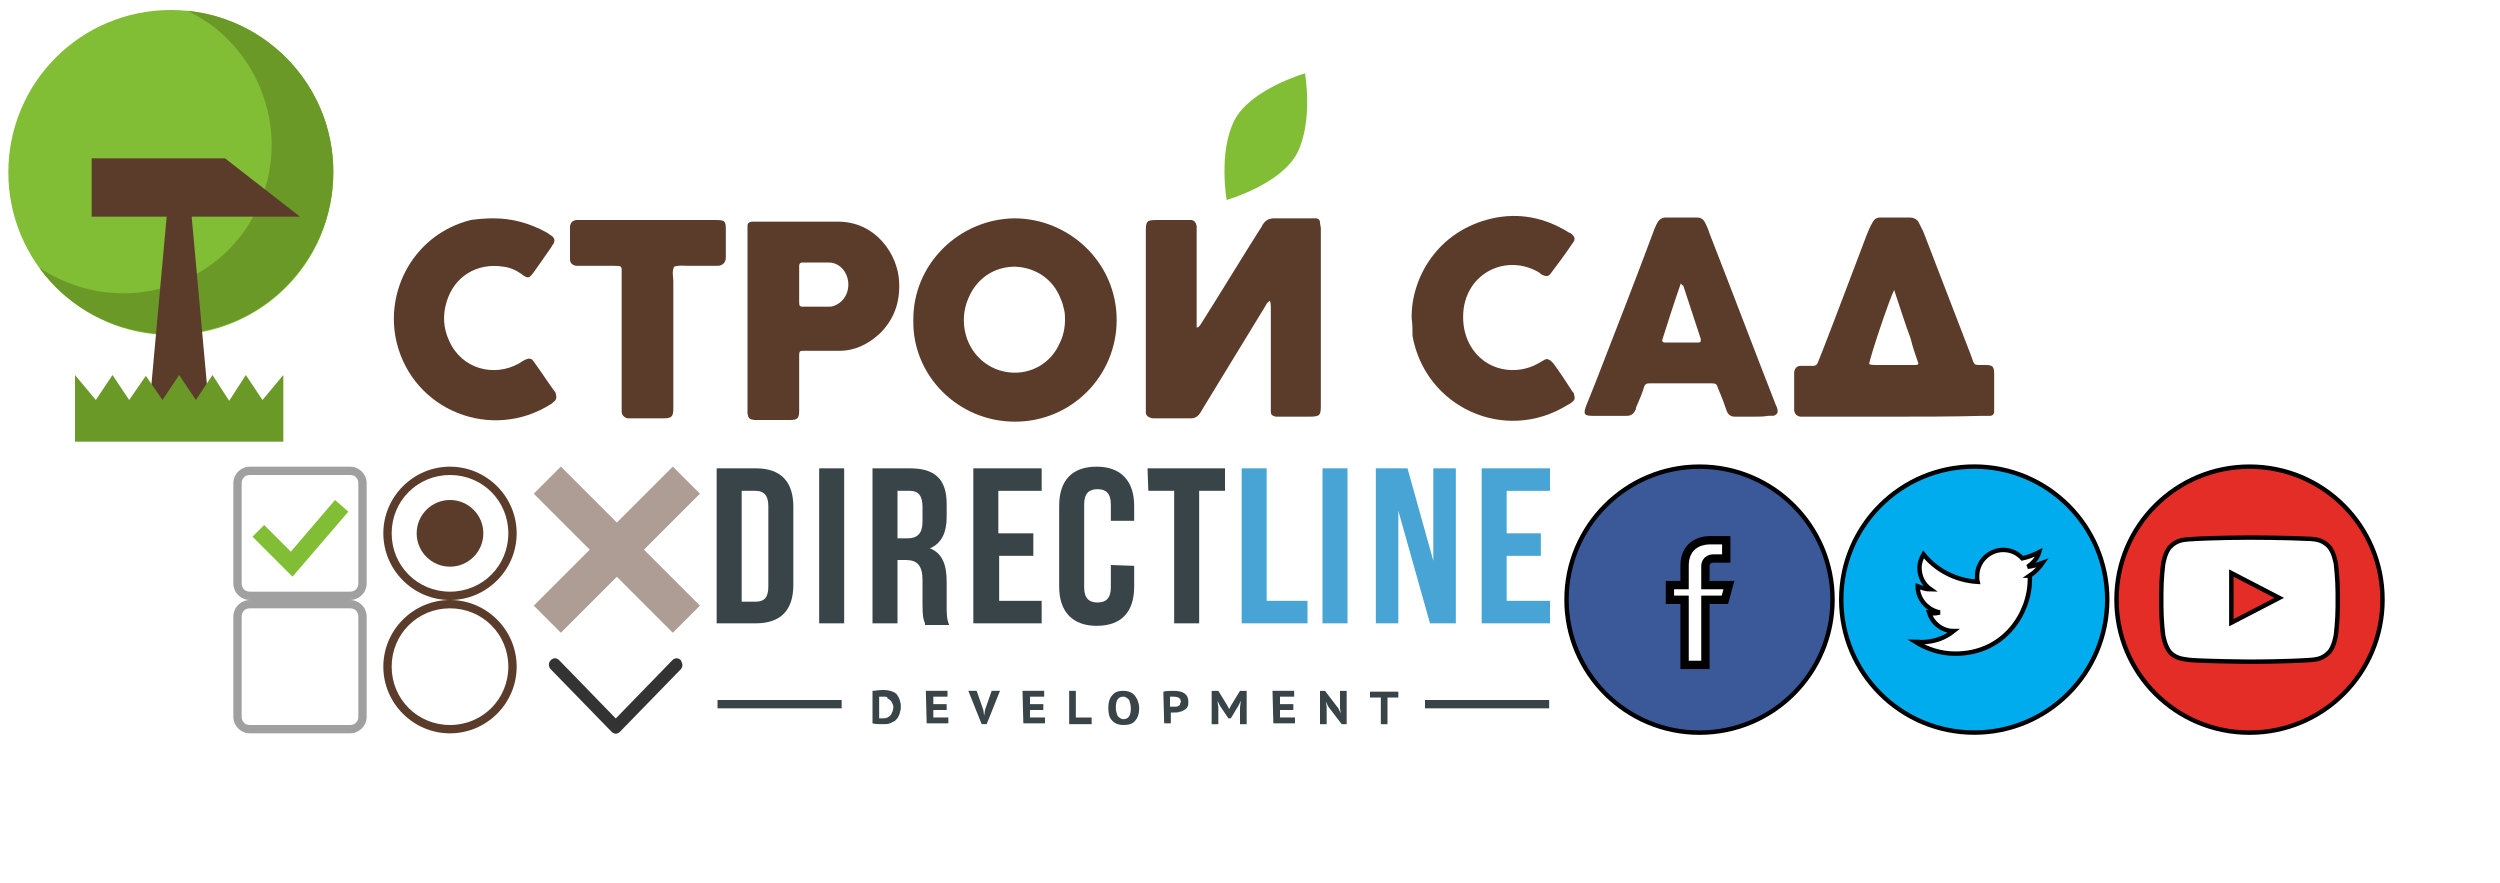 <svg xmlns="http://www.w3.org/2000/svg" xmlns:xlink="http://www.w3.org/1999/xlink" width="300" height="106">
  <g display="inline">
    <title>
      Layer 1
    </title>
    <path id="svg_1" fill="#FFFFFF" d="m25.1 106.4c-0.1 0-0.3 0-0.4-0.1l-24.6-24.7c-0.1-0.1-0.1-0.2-0.1-0.4 0-0.1 0.1-0.3 0.1-0.4l24.6-24.6c0.2-0.2 0.5-0.2 0.7 0s0.2 0.5 0 0.7l-24.2 24.3 24.3 24.3c0.2 0.2 0.2 0.5 0 0.7 -0.1 0.1-0.2 0.2-0.4 0.2l0 0zm4.9-34.9l0 0"/>
    <path id="svg_2" fill="#FFFFFF" d="m30 71.5c-0.8 0-1.5-0.7-1.5-1.5l0-12c0-0.8 0.7-1.5 1.5-1.5l12 0c0.8 0 1.5 0.7 1.5 1.5l0 12c0 0.8-0.7 1.5-1.5 1.5l-12 0 0 0zm12-14.5l0 0 0 0"/>
    <path id="svg_3" fill="#A0A0A0" d="m42 57c0.6 0 1 0.4 1 1l0 12c0 0.6-0.4 1-1 1l-12 0c-0.6 0-1-0.4-1-1l0-12c0-0.6 0.4-1 1-1l12 0m0-1l-12 0c-1.1 0-2 0.9-2 2l0 12c0 1.1 0.9 2 2 2l12 0c1.1 0 2-0.9 2-2l0-12c0-1.1-0.9-2-2-2l0 0z"/>
    <path id="svg_4" fill="#FFFFFF" d="m30 87.5c-0.8 0-1.5-0.7-1.5-1.5l0-12c0-0.8 0.7-1.5 1.5-1.5l12 0c0.8 0 1.5 0.7 1.5 1.5l0 12c0 0.8-0.7 1.5-1.5 1.5l-12 0 0 0zm12-14.5l0 0 0 0"/>
    <path id="svg_5" fill="#A0A0A0" d="m42 73c0.6 0 1 0.4 1 1l0 12c0 0.6-0.4 1-1 1l-12 0c-0.6 0-1-0.4-1-1l0-12c0-0.6 0.4-1 1-1l12 0m0-1l-12 0c-1.1 0-2 0.9-2 2l0 12c0 1.1 0.9 2 2 2l12 0c1.1 0 2-0.9 2-2l0-12c0-1.1-0.9-2-2-2l0 0z"/>
    <polygon id="svg_6" fill="#82BD36" points="35.1 69.2 30.3 64.4 31.7 63 34.9 66.2 40.2 60 41.8 61.4 "/>
    <path id="svg_7" fill="#5B3C2A" d="m54 73c3.9 0 7 3.1 7 7s-3.1 7-7 7 -7-3.1-7-7 3.1-7 7-7m0-1c-4.4 0-8 3.6-8 8s3.6 8 8 8 8-3.6 8-8 -3.6-8-8-8l0 0zm0-15l0 0"/>
    <path id="svg_8" fill="#5B3C2A" d="m54 57c3.9 0 7 3.1 7 7s-3.1 7-7 7 -7-3.1-7-7 3.1-7 7-7m0-1c-4.4 0-8 3.6-8 8s3.6 8 8 8 8-3.6 8-8 -3.6-8-8-8l0 0z"/>
    <circle id="svg_9" fill="#5B3C2A" cx="54" cy="64" r="4"/>
    <rect id="svg_10" fill="none" width="240" height="54" y="0" x="0"/>
    <path id="svg_11" fill="#82BD36" d="m40 20.7c0 10.8-8.7 19.5-19.5 19.5s-19.5-8.8-19.5-19.5c0-10.8 8.7-19.5 19.5-19.5s19.5 8.7 19.5 19.5m-17.5-19.4l0 0 0 0m0 0l0 0"/>
    <path id="svg_12" fill="#6B9928" d="m22.5 1.3c1.8 0.9 3.5 2 4.9 3.5 3.3 3.3 5.2 7.9 5.2 12.6s-1.9 9.3-5.2 12.6 -7.9 5.2-12.6 5.2c-3.6 0-7.1-1.1-10.1-3.1 3.5 4.9 9.3 8 15.8 8 10.8 0 19.5-8.7 19.5-19.5 0-10-7.6-18.3-17.5-19.3"/>
    <polygon id="svg_13" fill="#5B3C2A" points="11 19 11 26 20 26 18 48 25 48 23 26 36 26 27 19 "/>
    <polygon id="svg_14" fill="#6B9928" points="9 53 9 45 11.5 48 13.5 45 15.5 48 17.5 45.1 19.5 48 21.5 45 23.5 48 25.5 45 27.5 48.1 29.5 45 31.5 48 34 45 34 53 "/>
    <path id="svg_15" fill="#5B3C2A" d="m152.4 36.1c-0.4 0.2-0.4 0.4-0.6 0.7 -2.4 3.9-4.8 7.9-7.2 11.8 -0.2 0.3-0.4 0.7-0.6 1 -0.3 0.4-0.6 0.6-1.1 0.6 -1.5 0-3 0-4.4 0 -0.2 0-0.4 0-0.5-0.1 -0.3-0.1-0.4-0.2-0.5-0.5 0-0.2 0-0.5 0-0.7 0-7 0-14.1 0-21.1 0-1.3 0.1-1.4 1.4-1.4 1.1 0 2.2 0 3.4 0 0.2 0 0.4 0 0.6 0 0.4 0 0.6 0.3 0.7 0.7 0 0.3 0 0.6 0 0.8 0 3.5 0 7 0 10.4 0 0.3 0 0.7 0 1 0.3 0 0.4-0.3 0.5-0.4 2.4-3.8 4.7-7.6 7.1-11.4 0.1-0.1 0.2-0.3 0.3-0.5 0.3-0.5 0.7-0.8 1.4-0.8 1.5 0 3 0 4.5 0 0.2 0 0.4 0 0.5 0 0.3 0 0.5 0.2 0.5 0.5 0 0.2 0.1 0.5 0.1 0.7 0 7.1 0 14.2 0 21.3 0 1.1-0.1 1.3-1.3 1.3s-2.3 0-3.5 0c-0.2 0-0.4 0-0.6 0 -0.4-0.1-0.6-0.2-0.6-0.6 0-0.3 0-0.6 0-0.8 0-3.9 0-7.8 0-11.7 0-0.2 0-0.4-0.1-0.8m-42.8 2.4l0 0 0 0m0 0l0 0"/>
    <path id="svg_16" fill="#5B3C2A" d="m109.6 38.5c-0.1-6.8 5.5-12.2 12.1-12.3 6.6 0 12.3 5.3 12.3 12.2 0 6.7-5.4 12.2-12.2 12.2 -6.9 0-12.3-5.6-12.2-12.1m18.2-0.1c0-0.4 0-0.8-0.1-1.2s-0.2-0.9-0.4-1.3c-0.9-2.4-3-3.8-5.5-3.9 -2.5 0-4.6 1.4-5.6 3.8 -0.6 1.4-0.7 2.9-0.3 4.4 0.7 2.5 2.8 4.3 5.4 4.5 2.3 0.2 4.8-1 5.9-3.6 0.4-0.8 0.6-1.8 0.6-2.7"/>
    <path id="svg_17" fill="#5B3C2A" d="m227.2 50c-3.5 0-7 0-10.4 0 -0.3 0-0.6 0-0.8 0 -0.4-0.1-0.6-0.3-0.7-0.7 0-0.1 0-0.2 0-0.3 0-1.3 0-2.7 0-4 0-0.1 0-0.3 0-0.4 0.1-0.4 0.3-0.7 0.8-0.7s1 0 1.5 0c0.2 0 0.4-0.1 0.5-0.3 0.2-0.5 0.4-1 0.6-1.5 1.8-4.6 3.5-9.2 5.3-13.9 0.2-0.5 0.4-1 0.7-1.5 0.2-0.4 0.5-0.6 0.9-0.6 1.2 0 2.4 0 3.6 0 0.4 0 0.8 0.2 1 0.5 0.2 0.4 0.4 0.8 0.6 1.2 1.9 4.9 3.8 9.9 5.7 14.8 0.5 1.3 0.2 1.2 1.7 1.2l0.1 0c0.8 0 1 0.2 1 1 0 1.4 0 2.9 0 4.3 0 0.1 0 0.2 0 0.3 0 0.3-0.2 0.5-0.5 0.5s-0.6 0-0.8 0c-3.9 0.1-7.4 0.1-10.8 0.1m0.1-15.2c-0.5 0.9-2.9 8-3 8.9 0.3 0.1 0.6 0.1 0.8 0.1 1.2 0 2.3 0 3.5 0 0.4 0 0.8 0 1.2 0s0.5-0.1 0.3-0.5c-0.3-0.9-0.6-1.7-0.8-2.6 -0.7-1.9-1.3-3.8-2-5.9"/>
    <path id="svg_18" fill="#5B3C2A" d="m210.4 50c-0.7 0-1.5 0-2.2 0 -0.5 0-0.8-0.2-1-0.7 -0.3-0.9-0.6-1.7-1-2.6 -0.2-0.6-0.2-0.7-0.9-0.7 -2.4 0-4.8 0-7.2 0 -0.1 0-0.1 0-0.2 0 -0.3 0-0.5 0.1-0.6 0.4 -0.2 0.7-0.5 1.4-0.8 2.1 -0.1 0.2-0.2 0.4-0.2 0.6 -0.2 0.5-0.5 0.8-1.1 0.8 -0.9 0-1.8 0-2.7 0 -0.5 0-0.9 0-1.4 0 -1 0-1.1-0.2-0.8-1.1 0.4-1 0.8-2 1.2-3 2.4-6.2 4.8-12.3 7.1-18.5 0.1-0.1 0.1-0.3 0.2-0.4 0.2-0.5 0.6-0.8 1.1-0.8s1 0 1.5 0c0.7 0 1.5 0 2.2 0 0.5 0 0.8 0.2 1 0.6s0.4 0.8 0.5 1.2c2.7 6.9 5.3 13.8 8 20.7 0.1 0.2 0.2 0.4 0.2 0.6 0.1 0.3-0.1 0.6-0.5 0.7 -0.2 0-0.4 0-0.6 0 -0.5 0.1-1.2 0.1-1.8 0.1l0 0 0 0zm-8.7-16c-0.8 2.3-1.5 4.5-2.2 6.7 -0.1 0.2 0 0.4 0.3 0.4 1.3 0 2.7 0 4 0 0.3 0 0.3-0.1 0.3-0.4 -0.7-2.1-1.4-4.3-2.1-6.4 -0.1-0.1-0.2-0.1-0.3-0.3"/>
    <path id="svg_19" fill="#5B3C2A" d="m89.7 38.3c0-3.4 0-6.9 0-10.3 0-0.3 0-0.6 0-0.9s0.2-0.5 0.6-0.5c0.2 0 0.5 0 0.7 0 3.1 0 6.3 0 9.4 0 4.7-0.1 7.4 4 7.5 7.3 0.1 2.4-0.6 4.4-2.3 6.1 -1.4 1.3-3 2.1-4.9 2.1 -1.2 0-2.5 0-3.7 0 -0.2 0-0.5 0-0.7 0 -0.3 0-0.4 0.1-0.4 0.5 0 0.3 0 0.6 0 0.8 0 2 0 3.9 0 5.9 0 0.9-0.2 1.1-1.1 1.1 -1.3 0-2.7 0-4 0 -0.1 0-0.2 0-0.3 0 -0.6-0.1-0.7-0.2-0.8-0.8 0-0.3 0-0.6 0-0.8 0 0 0-10.5 0-10.5l0 0 0 0zm6.2-4.2l0 0c0 0.7 0 1.5 0 2.2 0 0.4 0.1 0.5 0.4 0.5 1.1 0 2.1 0 3.2 0 0.5 0 0.9-0.2 1.3-0.5 1.4-1.1 1.3-3.4-0.1-4.4 -0.3-0.2-0.7-0.4-1.2-0.4 -1.1 0-2.1 0-3.2 0 -0.3 0-0.4 0.2-0.4 0.4 0 0.8 0 1.5 0 2.2"/>
    <path id="svg_20" fill="#5B3C2A" d="m59.2 26.2c2.3 0 4.4 0.6 6.4 1.7 0.2 0.1 0.4 0.3 0.6 0.4 0.4 0.3 0.4 0.6 0.2 1 -0.1 0.1-0.2 0.2-0.2 0.3 -0.7 1-1.4 2-2.1 3 -0.6 0.8-0.7 0.9-1.5 0.3 -0.7-0.5-1.4-0.8-2.2-0.9 -3.2-0.5-5.9 1.2-6.8 4.2 -0.5 1.6-0.4 3.2 0.3 4.7 1.5 3.4 5.4 4.4 8.4 2.7 0.3-0.2 0.6-0.4 0.9-0.5 0.2-0.1 0.5-0.1 0.7 0.1 0.1 0.1 0.2 0.3 0.3 0.4 0.8 1.1 1.5 2.2 2.3 3.3 0.1 0.1 0.2 0.2 0.2 0.4 0.1 0.3 0.1 0.5-0.1 0.8 -0.2 0.1-0.3 0.3-0.5 0.4 -7.1 4.5-16.5 0.8-18.5-7.4 -1.5-6.2 2.1-13 8.9-14.7 0.7-0.1 1.7-0.2 2.7-0.2"/>
    <path id="svg_21" fill="#5B3C2A" d="m169.4 38.2c-0.1-4.7 3-10.5 9.7-12 3.2-0.7 6.2-0.1 9 1.6 0.1 0.1 0.2 0.1 0.4 0.2 0.5 0.4 0.6 0.7 0.2 1.2 -0.8 1.2-1.7 2.4-2.6 3.6 -0.3 0.4-0.5 0.4-1 0.2 -0.2-0.1-0.3-0.2-0.4-0.3 -3.9-2.3-8.7 0-9.1 4.7 -0.1 1.4 0.1 2.7 0.8 4 1.8 3.2 5.6 3.7 8.2 2.2 0.2-0.1 0.5-0.3 0.7-0.4 0.3-0.2 0.5-0.1 0.8 0.1 0.1 0.1 0.2 0.2 0.3 0.3 0.8 1.1 1.6 2.3 2.3 3.4 0.1 0.1 0.2 0.2 0.2 0.4 0.1 0.3 0.1 0.6-0.2 0.8 -0.2 0.2-0.4 0.3-0.6 0.4 -7.6 4.7-17.1 0.2-18.6-8.3 0-0.7 0-1.4-0.1-2.1"/>
    <path id="svg_22" fill="#5B3C2A" d="m80.8 40.9l0 7.5c0 0.2 0 0.4 0 0.6 0 1-0.2 1.2-1.2 1.2 -1.3 0-2.6 0-3.9 0 -0.1 0-0.3 0-0.4 0 -0.4-0.1-0.7-0.4-0.7-0.8 0-0.3 0-0.6 0-0.8 0-5.2 0-10.5 0-15.7 0-1 0.1-1-1-1 -1.3 0-2.5 0-3.8 0 -0.2 0-0.5 0-0.7 0 -0.4-0.1-0.7-0.3-0.7-0.8 0-0.1 0-0.2 0-0.3 0-1.1 0-2.2 0-3.4 0-0.1 0-0.2 0-0.3 0.1-0.4 0.3-0.6 0.7-0.7 0.2 0 0.5 0 0.7 0 5.3 0 10.6 0 15.9 0l0.1 0c1.2 0 1.3 0.1 1.3 1.2 0 1 0 2 0 3 0 0.1 0 0.2 0 0.3 0 0.6-0.4 1-1 1 -1.2 0-2.3 0-3.5 0 -0.6 0-1.1-0.1-1.7 0.1 -0.3 0.6-0.1 1.2-0.1 1.8 0 2.3 0 4.7 0 7.1"/>
    <path id="svg_23" fill="#82BD36" d="m156.6 8.8c0 0-6.6 1.9-8.5 5.7s-0.9 9.5-0.9 9.5 6.6-1.9 8.5-5.7c1.9-3.9 0.9-9.5 0.9-9.5z"/>
    <path id="svg_24" fill="#333333" d="m66 87.1c0-0.2 0.1-0.4 0.2-0.5l7.3-7.5c0.3-0.3 0.7-0.3 1 0l7.3 7.5c0.3 0.3 0.3 0.8 0 1.1s-0.7 0.3-1 0l-6.8-7 -6.8 7c-0.3 0.3-0.7 0.3-1 0 -0.1-0.2-0.2-0.4-0.2-0.6z" transform="rotate(180 73.946,83.458) "/>
    <rect id="svg_25" x="-24" y="117.6" transform="matrix(0.707,0.707,-0.707,0.707,167.418,-10.182) " fill="#AD9D94" width="23.6" height="4.6"/>
    <rect id="svg_26" x="-14.5" y="108.1" transform="matrix(0.707,0.707,-0.707,0.707,167.418,-10.182) " fill="#AD9D94" width="4.6" height="23.6"/>
    <image id="svg_27" x="8.8" y="21.8" width="0.8" height="0.2"/>
    <path id="svg_28" fill="#394449" d="m86 56.2l4.7 0c3 0 4.5 1.6 4.5 4.6l0 9.4c0 3-1.5 4.6-4.5 4.6l-4.7 0 0-18.6 0 0zm3 2.7l0 13.3 1.7 0c1 0 1.5-0.5 1.5-1.8l0-9.7c0-1.3-0.6-1.8-1.5-1.8 0 0-1.7 0-1.7 0zm9.3-2.7l0 0"/>
    <path id="svg_29" fill="#394449" d="m98.3 56.2l3 0 0 18.6 -3 0c0 0 0-18.6 0-18.6z"/>
    <path id="svg_30" fill="#394449" d="m111 74.8c-0.2-0.5-0.3-0.8-0.3-2.3l0-2.9c0-1.7-0.6-2.4-2-2.4l-1 0 0 7.6 -3 0 0-18.6 4.5 0c3.1 0 4.4 1.4 4.4 4.3l0 1.5c0 1.9-0.6 3.2-2 3.8 1.5 0.6 2 2 2 4l0 2.9c0 0.9 0 1.6 0.3 2.3l-2.9 0 0-0.2zm-3.3-15.9l0 5.7 1.2 0c1.1 0 1.8-0.5 1.8-2l0-1.8c0-1.3-0.5-1.9-1.5-1.9l-1.5 0z"/>
    <path id="svg_31" fill="#394449" d="m119.9 64l4.1 0 0 2.7 -4.1 0 0 5.4 5.1 0 0 2.7 -8.2 0 0-18.6 8.2 0 0 2.7 -5.2 0 0 5.1 0.1 0z"/>
    <path id="svg_32" fill="#394449" d="m136.1 67.9l0 2.5c0 3-1.5 4.7-4.5 4.7 -2.9 0-4.5-1.7-4.5-4.7l0-9.7c0-3 1.5-4.7 4.5-4.7 2.9 0 4.5 1.7 4.5 4.7l0 1.8 -2.8 0 0-2c0-1.3-0.6-1.8-1.6-1.8s-1.6 0.5-1.6 1.8l0 10c0 1.3 0.6 1.8 1.6 1.8s1.6-0.5 1.6-1.8l0-2.7 2.8 0.1 0 0z"/>
    <path id="svg_33" fill="#394449" d="m137.7 56.2l9.3 0 0 2.7 -3.1 0 0 15.9 -3 0 0-15.9 -3.1 0 -0.1-2.7 0 0z"/>
    <path id="svg_34" fill="#47A4D4" d="m149 56.2l3 0 0 15.9 4.9 0 0 2.7 -7.9 0 0-18.6z"/>
    <path id="svg_35" fill="#47A4D4" d="m158.7 56.2l3 0 0 18.6 -3 0 0-18.6z"/>
    <path id="svg_36" fill="#47A4D4" d="m167.8 61.3l0 13.5 -2.7 0 0-18.6 3.8 0 3.1 11.1 0-11.1 2.7 0 0 18.6 -3.1 0 -3.8-13.5z"/>
    <path id="svg_37" fill="#47A4D4" d="m180.8 64l4.1 0 0 2.7 -4.1 0 0 5.4 5.2 0 0 2.7 -8.2 0 0-18.6 8.2 0 0 2.7 -5.2 0 0 5.1z"/>
    <path id="svg_38" fill="#394449" d="m104.7 82.9c0.3 0 0.7-0.1 1.3-0.1 0.7 0 1.3 0.2 1.6 0.5 0.3 0.4 0.5 0.9 0.5 1.5 0 0.2 0 0.4-0.1 0.6 0 0.2-0.1 0.4-0.2 0.6s-0.2 0.3-0.4 0.5c-0.2 0.1-0.4 0.2-0.6 0.3 -0.3 0.1-0.5 0.1-0.9 0.1 -0.5 0-0.9 0-1.2-0.1l0-3.9 0 0zm1.3 0.7c-0.2 0-0.4 0-0.5 0l0 2.6c0.1 0 0.2 0 0.4 0 0.2 0 0.4 0 0.6-0.1s0.3-0.2 0.4-0.3 0.1-0.3 0.2-0.4c0-0.1 0.1-0.3 0.1-0.5s0-0.3-0.1-0.4c0-0.1-0.1-0.3-0.2-0.4s-0.2-0.2-0.4-0.3c0-0.2-0.2-0.2-0.5-0.2l0 0zm5.1-0.7l0 0"/>
    <path id="svg_39" fill="#394449" d="m111.1 82.9l2.6 0 0 0.7 -1.7 0 0 0.9 1.6 0 0 0.7 -1.6 0 0 0.9 1.8 0 0 0.7 -2.6 0 -0.1-3.9c0.1 0 0 0 0 0l0 0z"/>
    <path id="svg_40" fill="#394449" d="m118 85.2l0.1 0.7 0 0 0.1-0.7 0.8-2.3 1 0 -1.6 4 -0.6 0 -1.6-4 1 0 0.8 2.3 0 0z"/>
    <path id="svg_41" fill="#394449" d="m122.7 82.9l2.6 0 0 0.7 -1.7 0 0 0.9 1.6 0 0 0.7 -1.6 0 0 0.9 1.8 0 0 0.7 -2.6 0 -0.1-3.9 0 0z"/>
    <path id="svg_42" fill="#394449" d="m131 86.9l-2.7 0 0-4 0.8 0 0 3.2 1.9 0 0 0.8 0 0 0 0z"/>
    <path id="svg_43" fill="#394449" d="m133 84.9c0-0.7 0.2-1.2 0.5-1.5 0.3-0.4 0.8-0.5 1.3-0.5 0.6 0 1.1 0.2 1.4 0.6s0.5 0.9 0.5 1.5c0 0.7-0.2 1.2-0.5 1.5 -0.3 0.4-0.8 0.5-1.4 0.5s-1.1-0.2-1.4-0.6c-0.3-0.3-0.4-0.8-0.4-1.5l0 0zm0.9 0c0 0.4 0.1 0.7 0.2 1 0.2 0.2 0.4 0.4 0.7 0.4 0.6 0 0.9-0.4 0.9-1.3 0-0.4-0.1-0.7-0.2-1 -0.2-0.2-0.4-0.4-0.7-0.4 -0.6 0-0.9 0.4-0.9 1.3l0 0 0 0z"/>
    <path id="svg_44" fill="#394449" d="m139.6 83c0.4-0.1 0.8-0.1 1.2-0.1 1.2 0 1.8 0.4 1.8 1.3 0 0.2 0 0.5-0.1 0.6 -0.1 0.2-0.2 0.3-0.4 0.4 -0.2 0.1-0.3 0.2-0.5 0.2 -0.2 0.1-0.4 0.1-0.6 0.1s-0.4 0-0.5 0l0 1.3 -0.8 0 -0.1-3.8zm0.8 0.6l0 1.2c0.1 0 0.2 0 0.4 0 0.1 0 0.2 0 0.3 0s0.2 0 0.3-0.1c0.1 0 0.2-0.1 0.2-0.2s0.1-0.2 0.1-0.3c0-0.4-0.3-0.6-0.9-0.6 -0.1 0-0.3 0-0.4 0l0 0z"/>
    <path id="svg_45" fill="#394449" d="m148.8 84.9l0.1-0.8 0 0 -0.3 0.6 -0.9 1.5 -0.3 0 -1-1.5 -0.3-0.6 0 0 0.1 0.8 0 2 -0.8 0 0-4 0.8 0 1.1 1.8 0.2 0.4 0 0 0.2-0.4 1.1-1.8 0.8 0 0 4 -0.8 0c0 0 0-2 0-2z"/>
    <path id="svg_46" fill="#394449" d="m152.7 82.9l2.6 0 0 0.7 -1.7 0 0 0.9 1.6 0 0 0.7 -1.6 0 0 0.9 1.8 0 0 0.7 -2.6 0 -0.1-3.9 0 0z"/>
    <path id="svg_47" fill="#394449" d="m159.4 84.8l-0.3-0.6 0 0 0.1 0.6 0 2.1 -0.8 0 0-4 0.6 0 1.6 2.1 0.3 0.6 0 0 -0.1-0.6 0-2.1 0.8 0 0 4 -0.6 0 -1.6-2.1z"/>
    <path id="svg_48" fill="#394449" d="m167.8 83.7l-1.3 0 0 3.2 -0.8 0 0-3.2 -1.3 0 0-0.7 3.4 0c0 0 0 0.7 0 0.7z"/>
    <rect id="svg_49" x="86.1" y="84" fill="#394449" width="14.9" height="1"/>
    <rect id="svg_50" x="171" y="84" fill="#394449" width="14.9" height="1"/>
    <g stroke="null" transform="matrix(0.538,0,0,0.538,-96.798,-28.747) " id="svg_119"/>
    <g transform="matrix(0.532,0,0,0.532,-166.318,-28.74) " id="svg_194" stroke="null">
      <defs>
        <circle r="30" cy="31" cx="31" id="svg_118" stroke="null"/>
      </defs>
      <use x="664.98" y="158.28" id="svg_195" fill="#3B5998" xlink:href="#svg_118" stroke="null"/>
      <clipPath id="svg_117">
        <use id="svg_196" xlink:href="#svg_118" stroke="null"/>
      </clipPath>
    </g>
    <path id="svg_197" d="m207.15 64.83l-1.86 0c0 0-3.14-0.21-3.14 3.09 0 0.69 0 2.29 0 2.29l-1.76 0 0 1.76 1.76 0 0 7.82 2.5 0 0-7.82 2.34 0 0.48-1.76 -2.82 0 0-2.34c0 0 0-0.85 1.01-0.85l1.49 0 0-2.18z" fill="#FFFFFF" clip-rule="evenodd" fill-rule="evenodd" stroke="null"/>
    <g transform="matrix(0.532,0,0,0.532,-166.549,-28.74) " id="svg_198" stroke="null">
      <path id="svg_199" d="m850.47 189.28c0 16.6-13.4 30-30 30 -16.6 0-30-13.4-30-30 0-16.6 13.4-30 30-30 16.6 0 30 13.4 30 30z" fill="#E52D27" stroke="null"/>
      <path id="svg_200" d="m839.97 181.28c0 0-0.4-2.7-1.6-4 -1.5-1.6-3.2-1.6-4-1.7 -5.5-0.3-13.9-0.3-13.9-0.3l0 0c0 0-8.4 0-13.9 0.4 -0.8 0.1-2.5 0.1-4 1.7 -1.2 1.2-1.6 4-1.6 4s-0.4 3.2-0.4 6.4l0 3c0 3.2 0.4 6.4 0.4 6.4s0.4 2.7 1.6 4c1.5 1.6 3.5 1.5 4.4 1.7 3.2 0.3 13.5 0.4 13.5 0.4s8.4 0 13.9-0.4c0.8-0.1 2.5-0.1 4-1.7 1.2-1.2 1.6-4 1.6-4s0.4-3.2 0.4-6.4l0-3c0-3.2-0.4-6.5-0.4-6.5m-23.6 13.2l0-11.2 10.8 5.6 -10.8 5.6 0 0z" fill="#FFFFFF" stroke="null"/>
    </g>
    <g id="svg_54" stroke="null">
      <g transform="matrix(0.532,0,0,0.532,-166.581,-28.748) " id="svg_201" stroke="null">
        <g id="svg_202" stroke="null">
          <circle id="svg_203" r="30" cy="189.28" cx="758.44" fill="#00ACEE" stroke="null"/>
        </g>
      </g>
      <g transform="matrix(0.532,0,0,0.532,-166.581,-28.748) " id="svg_204" stroke="null">
        <path id="svg_205" d="m770.99 183.88c0 0.2 0 0.5 0 0.8 0 7.8-5.9 16.8-16.8 16.8 -3.3 0-6.4-1-9.1-2.7 0.5 0 0.9 0.1 1.4 0.1 2.8 0 5.3-0.9 7.3-2.5 -2.6 0-4.8-1.8-5.5-4.1 0.4 0.1 0.7 0.1 1.1 0.1 0.5 0 0.8-0.1 1.3-0.2 -2.7-0.5-5-2.9-5-5.8l0-0.1c1 0.4 2 0.7 2.9 0.7 -1.6-1.1-2.5-2.9-2.5-4.9 0-1.1 0.4-2.1 0.9-3 2.9 3.6 7.3 5.9 12.2 6.2 -0.1-0.4-0.1-0.9-0.1-1.3 0-3.3 2.7-5.9 5.9-5.9 1.7 0 3.2 0.7 4.3 1.9 1.4-0.3 2.6-0.8 3.8-1.4 -0.4 1.4-1.4 2.5-2.6 3.3 1.2-0.1 2.3-0.5 3.4-0.9 -0.7 1-1.7 2.1-2.9 2.9z" fill="#FFFFFF" stroke="null"/>
      </g>
    </g>
  </g>
</svg>
